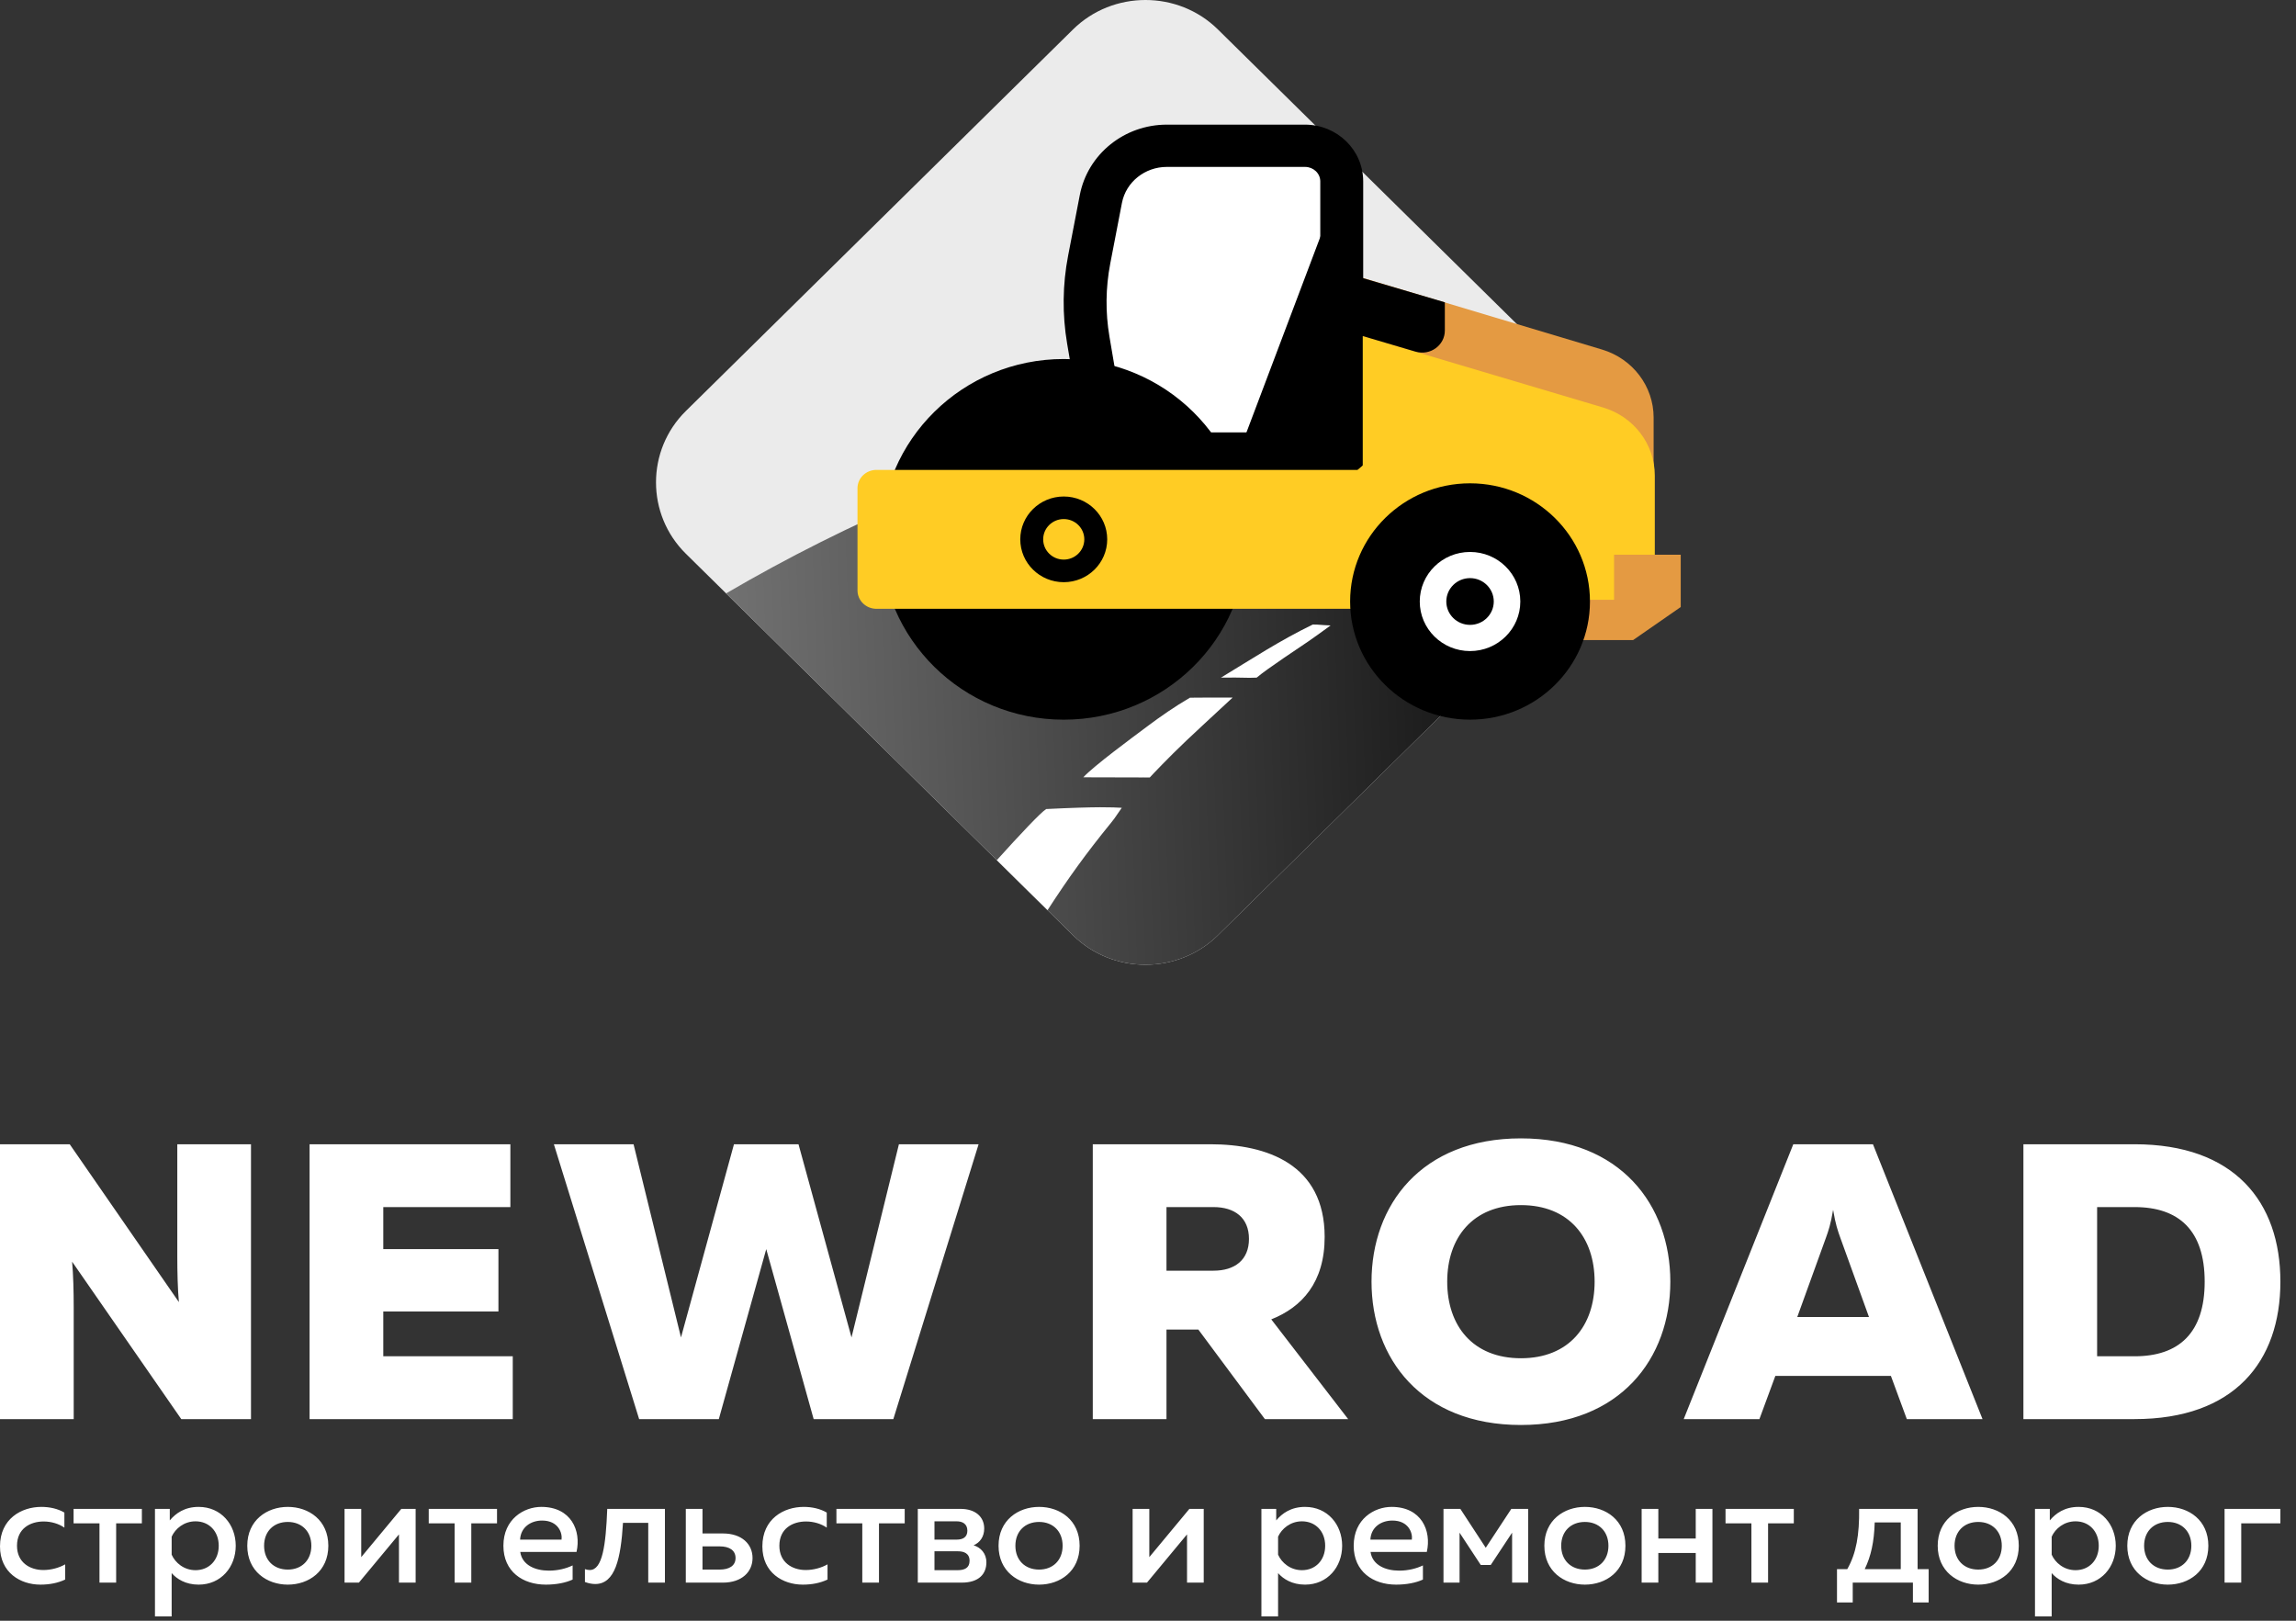 <svg width="119" height="84" viewBox="0 0 119 84" fill="none" xmlns="http://www.w3.org/2000/svg">
<rect x="0" y="0" width="119" height="84" fill="#333333" stroke="none"/>
<path fill-rule="evenodd" clip-rule="evenodd" d="M35.549 21.3L55.614 1.526C57.679 -0.509 61.058 -0.509 63.123 1.526L83.188 21.3C85.253 23.335 85.253 26.665 83.188 28.7L63.123 48.474C61.058 50.509 57.679 50.509 55.614 48.474L35.549 28.7C33.484 26.665 33.484 23.335 35.549 21.3Z" fill="#EBEBEB"/>
<path fill-rule="evenodd" clip-rule="evenodd" d="M37.633 30.754C50.473 23.243 64.365 19.634 79.349 17.518L83.188 21.301C85.253 23.336 85.253 26.665 83.188 28.7L63.123 48.474C61.058 50.509 57.679 50.509 55.614 48.474L37.633 30.754Z" fill="url(#paint0_linear_68_20)"/>
<path d="M57.076 23.886H69.927V9.4C69.927 8.171 68.904 7.175 67.643 7.175H60.473C58.615 7.175 57.021 8.464 56.678 10.243L56.073 13.382C55.799 14.803 55.783 16.26 56.025 17.687L57.076 23.886Z" fill="white"/>
<path d="M85.706 25.993H69.783V14.148L83.035 18.117C84.623 18.593 85.706 20.023 85.706 21.641V25.993Z" fill="#E49A42"/>
<path fill-rule="evenodd" clip-rule="evenodd" d="M67.643 6.46H60.473C58.28 6.46 56.375 7.981 55.965 10.11L55.36 13.25C55.07 14.751 55.053 16.299 55.308 17.806L56.461 24.603H70.653V9.401C70.653 7.767 69.295 6.46 67.643 6.46ZM68.429 22.411H58.344L57.502 17.445C57.288 16.188 57.303 14.911 57.544 13.659L58.149 10.519C58.36 9.425 59.349 8.651 60.473 8.651H67.643C68.066 8.651 68.429 8.979 68.429 9.401V22.411Z" fill="black"/>
<path d="M64.617 27.953C64.617 33.115 60.37 37.3 55.133 37.3C49.895 37.3 45.649 33.115 45.649 27.953C45.649 22.792 49.895 18.607 55.133 18.607C60.37 18.607 64.617 22.792 64.617 27.953Z" fill="black"/>
<path d="M44.443 25.306L44.444 30.602C44.444 31.128 44.884 31.554 45.427 31.554H70.989V24.354H45.426C44.883 24.354 44.442 24.78 44.443 25.306Z" fill="#FFCC24"/>
<path d="M85.767 28.999L70.63 29.238V17.417L83.096 21.123C84.684 21.599 85.767 23.028 85.767 24.647V28.999Z" fill="#FFCC24"/>
<path d="M84.641 33.175H80.97V28.749H87.111V31.461L84.641 33.175Z" fill="#E49A42"/>
<path d="M78.04 22.857H74.207C71.106 22.857 68.591 25.335 68.591 28.392V31.087H83.656V28.392C83.656 25.335 81.142 22.857 78.04 22.857Z" fill="#FFCC24"/>
<path d="M82.406 31.174C82.406 34.557 79.623 37.299 76.191 37.299C72.759 37.299 69.976 34.557 69.976 31.174C69.976 27.792 72.759 25.05 76.191 25.05C79.623 25.05 82.406 27.792 82.406 31.174Z" fill="black"/>
<path d="M78.797 31.176C78.797 32.594 77.63 33.744 76.191 33.744C74.752 33.744 73.585 32.594 73.585 31.176C73.585 29.757 74.752 28.607 76.191 28.607C77.63 28.607 78.797 29.757 78.797 31.176Z" fill="white"/>
<path d="M77.421 31.175C77.421 31.844 76.87 32.386 76.191 32.386C75.512 32.386 74.961 31.844 74.961 31.175C74.961 30.506 75.512 29.963 76.191 29.963C76.87 29.963 77.421 30.506 77.421 31.175Z" fill="black"/>
<path d="M73.369 18.225L70.63 17.416C70.135 17.27 69.796 16.825 69.796 16.32V14.165L74.885 15.668V17.13C74.885 17.898 74.124 18.448 73.369 18.225Z" fill="black"/>
<path d="M69.31 9.952L64.208 23.457H69.31V9.952Z" fill="black"/>
<path d="M57.386 27.953C57.386 29.18 56.377 30.174 55.133 30.174C53.889 30.174 52.88 29.18 52.88 27.953C52.88 26.727 53.889 25.733 55.133 25.733C56.377 25.733 57.386 26.727 57.386 27.953Z" fill="black"/>
<path d="M56.199 27.953C56.199 28.533 55.721 29.003 55.133 29.003C54.544 29.003 54.067 28.533 54.067 27.953C54.067 27.373 54.544 26.902 55.133 26.902C55.721 26.902 56.199 27.373 56.199 27.953Z" fill="#FFCC24"/>
<path fill-rule="evenodd" clip-rule="evenodd" d="M54.294 47.172L51.664 44.581C52.851 43.265 53.941 42.104 54.224 41.931C56.963 41.797 57.625 41.84 58.14 41.867C57.715 42.49 57.735 42.459 57.581 42.648C56.285 44.24 55.381 45.492 54.294 47.172ZM63.282 35.121C64.933 34.121 66.304 33.213 68.04 32.368C68.36 32.365 68.447 32.398 68.965 32.415C68.408 32.822 68.08 33.055 67.803 33.247C67.425 33.509 65.673 34.658 65.133 35.12C64.547 35.149 64.532 35.102 63.282 35.121ZM59.223 40.294L56.146 40.286C56.715 39.676 58.679 38.234 59.438 37.665C60.191 37.101 60.877 36.627 61.674 36.16C62.413 36.152 63.15 36.15 63.888 36.153C62.158 37.764 62.309 37.605 61.486 38.387C60.528 39.296 59.714 40.162 59.592 40.295C58.862 40.293 59.455 40.293 59.223 40.294Z" fill="white"/>
<path d="M0 80.146C0 81.508 1.059 82.129 2.093 82.129C2.586 82.129 3.006 82.041 3.378 81.866V81.078C3.071 81.253 2.659 81.372 2.247 81.372C1.552 81.372 0.881 80.982 0.881 80.114C0.881 79.214 1.576 78.856 2.263 78.856C2.659 78.856 3.055 78.976 3.337 79.175V78.394C2.998 78.195 2.578 78.1 2.142 78.1C1.107 78.1 0 78.721 0 80.146ZM6.02 82.025V78.952H7.353V78.203H3.814V78.952H5.156V82.025H6.02ZM8.8 78.8V78.203H8.032V83.777H8.897V81.532C9.163 81.834 9.616 82.129 10.295 82.129C11.458 82.129 12.218 81.213 12.218 80.114C12.218 79.015 11.458 78.1 10.295 78.1C9.567 78.1 9.107 78.434 8.8 78.8ZM11.337 80.114C11.337 80.863 10.836 81.38 10.133 81.38C9.535 81.38 9.083 80.998 8.897 80.576V79.644C9.083 79.23 9.535 78.848 10.133 78.848C10.836 78.848 11.337 79.366 11.337 80.114ZM12.816 80.114C12.816 81.436 13.834 82.129 14.916 82.129C16.007 82.129 17.017 81.436 17.017 80.114C17.017 78.792 16.007 78.1 14.916 78.1C13.834 78.1 12.816 78.792 12.816 80.114ZM16.137 80.114C16.137 80.863 15.636 81.349 14.916 81.349C14.189 81.349 13.688 80.863 13.688 80.114C13.688 79.366 14.189 78.88 14.916 78.88C15.636 78.88 16.137 79.366 16.137 80.114ZM18.601 82.025L20.678 79.525V82.025H21.542V78.203H20.799L18.722 80.704V78.203H17.858V82.025H18.601ZM24.427 82.025V78.952H25.76V78.203H22.221V78.952H23.562V82.025H24.427ZM26.091 80.114C26.091 81.46 27.102 82.129 28.289 82.129C28.831 82.129 29.324 82.033 29.679 81.866V81.133C29.348 81.293 28.919 81.404 28.451 81.404C27.74 81.404 27.061 81.118 26.964 80.433H29.881C30.132 79.326 29.598 78.1 28.055 78.1C27.158 78.1 26.091 78.729 26.091 80.114ZM29.105 79.796H26.956C26.988 79.151 27.514 78.808 28.095 78.808C28.944 78.808 29.154 79.461 29.105 79.796ZM32.289 78.928H33.598V82.025H34.463V78.203H31.473C31.4 80.098 31.222 81.372 30.568 81.372C30.487 81.372 30.406 81.356 30.317 81.325V81.993C30.511 82.065 30.689 82.097 30.851 82.097C31.885 82.097 32.176 80.775 32.289 78.928ZM37.468 82.025C38.446 82.025 39.004 81.468 39.004 80.751C39.004 80.027 38.446 79.477 37.468 79.477H36.41V78.203H35.545V82.025H37.468ZM36.41 80.146H37.299C37.808 80.146 38.123 80.353 38.123 80.751C38.123 81.141 37.808 81.349 37.299 81.349H36.41V80.146ZM39.513 80.146C39.513 81.508 40.571 82.129 41.606 82.129C42.099 82.129 42.519 82.041 42.89 81.866V81.078C42.583 81.253 42.171 81.372 41.759 81.372C41.064 81.372 40.394 80.982 40.394 80.114C40.394 79.214 41.089 78.856 41.775 78.856C42.171 78.856 42.567 78.976 42.85 79.175V78.394C42.511 78.195 42.09 78.1 41.654 78.1C40.62 78.1 39.513 78.721 39.513 80.146ZM45.557 82.025V78.952H46.89V78.203H43.351V78.952H44.692V82.025H45.557ZM49.847 82.025C50.744 82.025 51.124 81.564 51.124 80.974C51.124 80.504 50.825 80.202 50.462 80.09C50.793 79.947 51.011 79.644 51.011 79.222C51.011 78.625 50.567 78.203 49.783 78.203H47.569V82.025H49.847ZM48.433 80.401H49.654C49.953 80.401 50.252 80.504 50.252 80.895C50.252 81.261 49.993 81.38 49.637 81.38H48.433V80.401ZM48.433 78.848H49.589C49.856 78.848 50.138 78.96 50.138 79.334C50.138 79.676 49.896 79.796 49.589 79.796H48.433V78.848ZM51.754 80.114C51.754 81.436 52.773 82.129 53.855 82.129C54.946 82.129 55.956 81.436 55.956 80.114C55.956 78.792 54.946 78.1 53.855 78.1C52.773 78.1 51.754 78.792 51.754 80.114ZM55.075 80.114C55.075 80.863 54.574 81.349 53.855 81.349C53.128 81.349 52.627 80.863 52.627 80.114C52.627 79.366 53.128 78.88 53.855 78.88C54.574 78.88 55.075 79.366 55.075 80.114ZM59.447 82.025L61.523 79.525V82.025H62.388V78.203H61.645L59.568 80.704V78.203H58.703V82.025H59.447ZM66.145 78.8V78.203H65.378V83.777H66.242V81.532C66.509 81.834 66.962 82.129 67.64 82.129C68.804 82.129 69.563 81.213 69.563 80.114C69.563 79.015 68.804 78.1 67.64 78.1C66.913 78.1 66.452 78.434 66.145 78.8ZM68.683 80.114C68.683 80.863 68.182 81.38 67.479 81.38C66.881 81.38 66.428 80.998 66.242 80.576V79.644C66.428 79.23 66.881 78.848 67.479 78.848C68.182 78.848 68.683 79.366 68.683 80.114ZM70.161 80.114C70.161 81.46 71.171 82.129 72.359 82.129C72.9 82.129 73.393 82.033 73.749 81.866V81.133C73.418 81.293 72.989 81.404 72.521 81.404C71.81 81.404 71.131 81.118 71.034 80.433H73.951C74.201 79.326 73.668 78.1 72.125 78.1C71.228 78.1 70.161 78.729 70.161 80.114ZM73.175 79.796H71.026C71.058 79.151 71.583 78.808 72.165 78.808C73.013 78.808 73.224 79.461 73.175 79.796ZM75.648 82.025V79.437L76.747 81.11H77.264L78.371 79.437V82.025H79.203V78.203H78.33L77.005 80.218L75.688 78.203H74.815V82.025H75.648ZM80.043 80.114C80.043 81.436 81.061 82.129 82.144 82.129C83.235 82.129 84.245 81.436 84.245 80.114C84.245 78.792 83.235 78.1 82.144 78.1C81.061 78.1 80.043 78.792 80.043 80.114ZM83.364 80.114C83.364 80.863 82.863 81.349 82.144 81.349C81.417 81.349 80.916 80.863 80.916 80.114C80.916 79.366 81.417 78.88 82.144 78.88C82.863 78.88 83.364 79.366 83.364 80.114ZM85.95 82.025V80.489H87.889V82.025H88.754V78.203H87.889V79.74H85.95V78.203H85.085V82.025H85.95ZM91.638 82.025V78.952H92.972V78.203H89.433V78.952H90.774V82.025H91.638ZM96.026 83.052V82.025H99.145V83.052H99.961V81.325H99.388V78.203H96.357C96.374 79.533 96.212 80.504 95.743 81.325H95.21V83.052H96.026ZM97.165 78.904H98.515V81.325H96.648C96.972 80.648 97.133 79.931 97.165 78.904ZM100.43 80.114C100.43 81.436 101.448 82.129 102.531 82.129C103.622 82.129 104.632 81.436 104.632 80.114C104.632 78.792 103.622 78.1 102.531 78.1C101.448 78.1 100.43 78.792 100.43 80.114ZM103.751 80.114C103.751 80.863 103.25 81.349 102.531 81.349C101.804 81.349 101.303 80.863 101.303 80.114C101.303 79.366 101.804 78.88 102.531 78.88C103.25 78.88 103.751 79.366 103.751 80.114ZM106.24 78.8V78.203H105.472V83.777H106.337V81.532C106.603 81.834 107.056 82.129 107.734 82.129C108.898 82.129 109.658 81.213 109.658 80.114C109.658 79.015 108.898 78.1 107.734 78.1C107.007 78.1 106.547 78.434 106.24 78.8ZM108.777 80.114C108.777 80.863 108.276 81.38 107.573 81.38C106.975 81.38 106.522 80.998 106.337 80.576V79.644C106.522 79.23 106.975 78.848 107.573 78.848C108.276 78.848 108.777 79.366 108.777 80.114ZM110.256 80.114C110.256 81.436 111.274 82.129 112.356 82.129C113.447 82.129 114.457 81.436 114.457 80.114C114.457 78.792 113.447 78.1 112.356 78.1C111.274 78.1 110.256 78.792 110.256 80.114ZM113.576 80.114C113.576 80.863 113.075 81.349 112.356 81.349C111.629 81.349 111.128 80.863 111.128 80.114C111.128 79.366 111.629 78.88 112.356 78.88C113.075 78.88 113.576 79.366 113.576 80.114ZM116.162 82.025V78.952H118.19V78.203H115.298V82.025H116.162Z" fill="white"/>
<path d="M3.82 73.55V67.73C3.82 66.957 3.799 66.061 3.737 65.39L9.395 73.55H13.009V59.305H9.189V65.125C9.189 65.919 9.21 66.814 9.272 67.486L3.614 59.305H0V73.55H3.82ZM16.045 59.305V73.55H26.576V70.294H19.865V67.974H25.833V64.739H19.865V62.561H26.452V59.305H16.045ZM46.59 59.305L44.133 69.317L41.386 59.305H38.041L35.295 69.317L32.837 59.305H28.707L33.126 73.55H37.256L39.714 64.739L42.171 73.55H46.301L50.72 59.305H46.59ZM60.458 73.55V68.91H62.11L65.558 73.55H69.874L65.889 68.381C67.479 67.75 68.656 66.468 68.656 64.108C68.656 60.343 65.662 59.305 62.73 59.305H56.638V73.55H60.458ZM60.458 62.561H62.895C63.989 62.561 64.733 63.111 64.733 64.209C64.733 65.308 63.989 65.858 62.895 65.858H60.458V62.561ZM71.085 66.427C71.085 70.396 73.666 73.855 78.828 73.855C83.99 73.855 86.572 70.396 86.572 66.427C86.572 62.459 83.99 59 78.828 59C73.666 59 71.085 62.459 71.085 66.427ZM82.648 66.427C82.648 68.707 81.327 70.396 78.828 70.396C76.33 70.396 75.008 68.707 75.008 66.427C75.008 64.148 76.33 62.459 78.828 62.459C81.327 62.459 82.648 64.148 82.648 66.427ZM91.189 73.55L92.015 71.311H98.004L98.829 73.55H102.753L97.074 59.305H92.945L87.266 73.55H91.189ZM94.638 64.148C94.762 63.802 94.885 63.456 95.009 62.703C95.133 63.456 95.257 63.802 95.381 64.148L96.868 68.259H93.151L94.638 64.148ZM104.872 59.305V73.55H110.633C115.795 73.55 118.191 70.579 118.191 66.427C118.191 62.276 115.795 59.305 110.633 59.305H104.872ZM114.267 66.427C114.267 69.093 112.925 70.294 110.633 70.294H108.692V62.561H110.633C112.925 62.561 114.267 63.762 114.267 66.427Z" fill="white"/>
<defs>
<linearGradient id="paint0_linear_68_20" x1="37.778" y1="34.847" x2="86.773" y2="33.111" gradientUnits="userSpaceOnUse">
<stop stop-color="#717171"/>
<stop offset="1"/>
</linearGradient>
</defs>
</svg>
